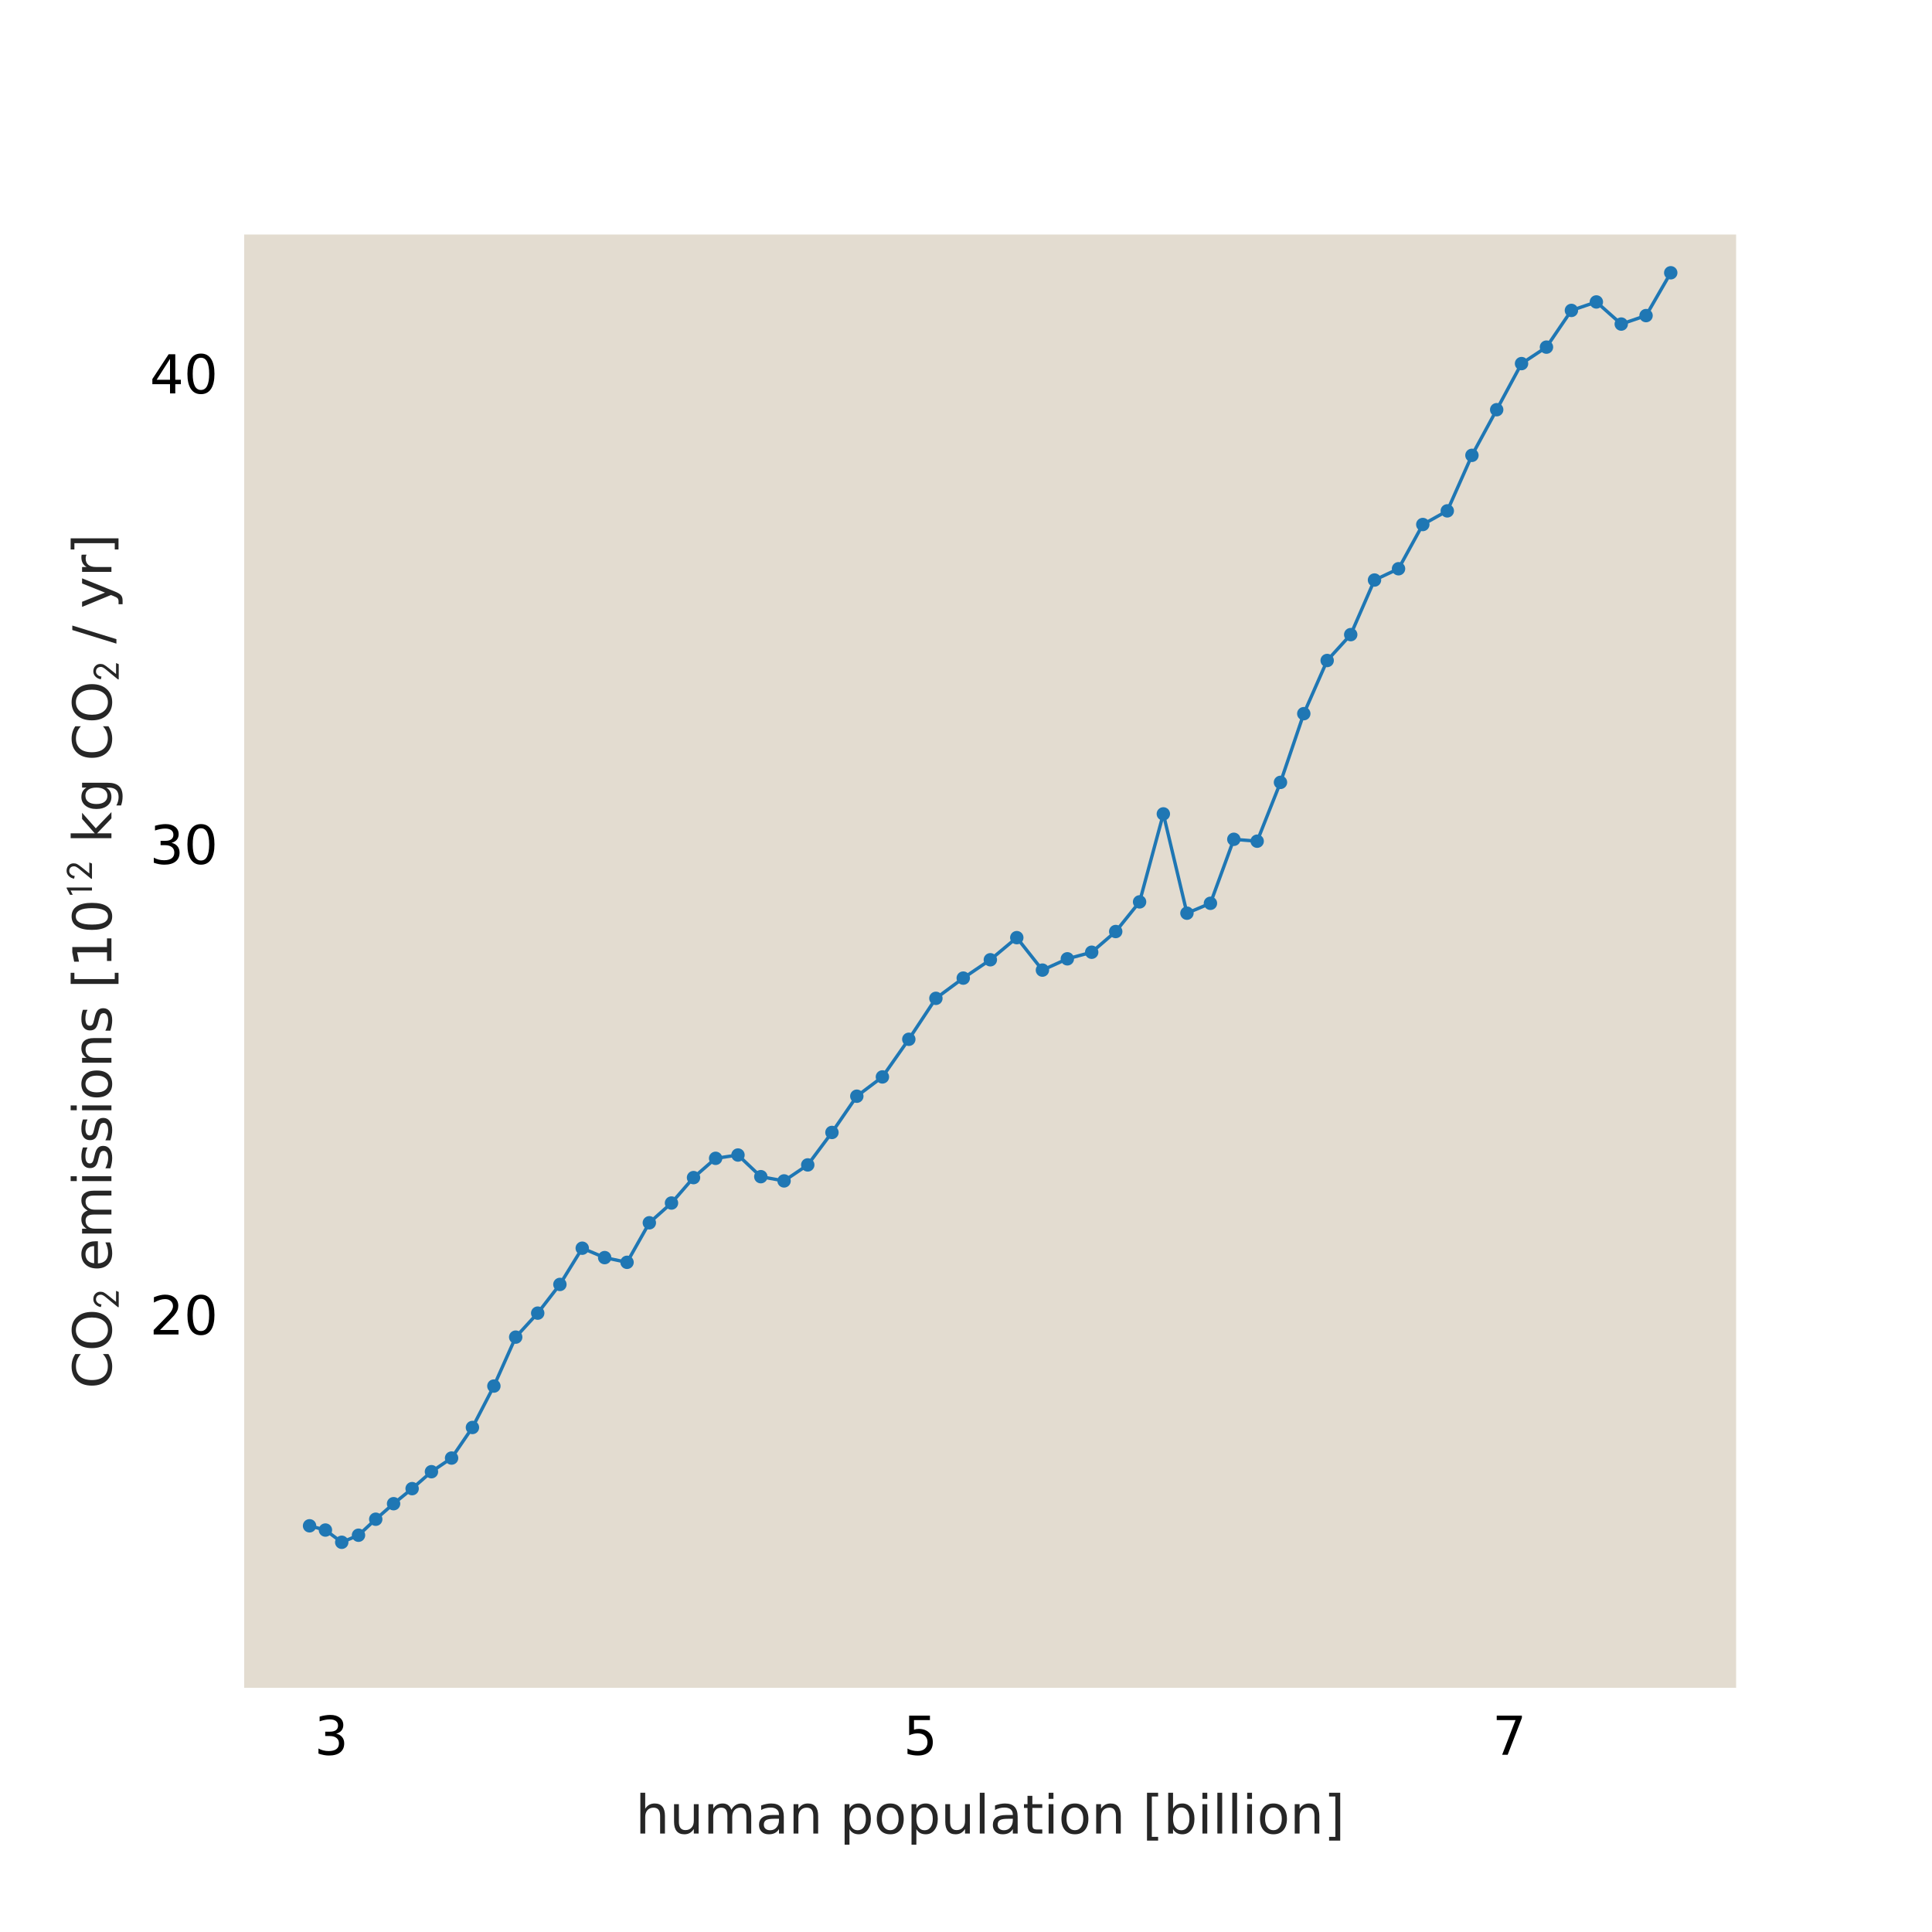 <?xml version="1.0" encoding="utf-8" standalone="no"?>
<!DOCTYPE svg PUBLIC "-//W3C//DTD SVG 1.1//EN"
  "http://www.w3.org/Graphics/SVG/1.1/DTD/svg11.dtd">
<!-- Created with matplotlib (https://matplotlib.org/) -->
<svg height="288pt" version="1.1" viewBox="0 0 288 288" width="288pt" xmlns="http://www.w3.org/2000/svg" xmlns:xlink="http://www.w3.org/1999/xlink">
 <defs>
  <style type="text/css">
*{stroke-linecap:butt;stroke-linejoin:round;}
  </style>
 </defs>
 <g id="figure_1">
  <g id="patch_1">
   <path d="M 0 288 
L 288 288 
L 288 0 
L 0 0 
z
" style="fill:#ffffff;"/>
  </g>
  <g id="axes_1">
   <g id="patch_2">
    <path d="M 36 252 
L 259.2 252 
L 259.2 34.56 
L 36 34.56 
z
" style="fill:#e3dcd0;"/>
   </g>
   <g id="matplotlib.axis_1">
    <g id="xtick_1">
     <g id="text_1">
      <!-- 3 -->
      <defs>
       <path d="M 40.578 39.312 
Q 47.656 37.797 51.625 33 
Q 55.609 28.219 55.609 21.188 
Q 55.609 10.406 48.188 4.484 
Q 40.766 -1.422 27.094 -1.422 
Q 22.516 -1.422 17.656 -0.516 
Q 12.797 0.391 7.625 2.203 
L 7.625 11.719 
Q 11.719 9.328 16.594 8.109 
Q 21.484 6.891 26.812 6.891 
Q 36.078 6.891 40.938 10.547 
Q 45.797 14.203 45.797 21.188 
Q 45.797 27.641 41.281 31.266 
Q 36.766 34.906 28.719 34.906 
L 20.219 34.906 
L 20.219 43.016 
L 29.109 43.016 
Q 36.375 43.016 40.234 45.922 
Q 44.094 48.828 44.094 54.297 
Q 44.094 59.906 40.109 62.906 
Q 36.141 65.922 28.719 65.922 
Q 24.656 65.922 20.016 65.031 
Q 15.375 64.156 9.812 62.312 
L 9.812 71.094 
Q 15.438 72.656 20.344 73.438 
Q 25.25 74.219 29.594 74.219 
Q 40.828 74.219 47.359 69.109 
Q 53.906 64.016 53.906 55.328 
Q 53.906 49.266 50.438 45.094 
Q 46.969 40.922 40.578 39.312 
z
" id="DejaVuSans-51"/>
      </defs>
      <g transform="translate(46.863 261.579)scale(0.08 -0.08)">
       <use xlink:href="#DejaVuSans-51"/>
      </g>
     </g>
    </g>
    <g id="xtick_2">
     <g id="text_2">
      <!-- 5 -->
      <defs>
       <path d="M 10.797 72.906 
L 49.516 72.906 
L 49.516 64.594 
L 19.828 64.594 
L 19.828 46.734 
Q 21.969 47.469 24.109 47.828 
Q 26.266 48.188 28.422 48.188 
Q 40.625 48.188 47.75 41.5 
Q 54.891 34.812 54.891 23.391 
Q 54.891 11.625 47.562 5.094 
Q 40.234 -1.422 26.906 -1.422 
Q 22.312 -1.422 17.547 -0.641 
Q 12.797 0.141 7.719 1.703 
L 7.719 11.625 
Q 12.109 9.234 16.797 8.062 
Q 21.484 6.891 26.703 6.891 
Q 35.156 6.891 40.078 11.328 
Q 45.016 15.766 45.016 23.391 
Q 45.016 31 40.078 35.438 
Q 35.156 39.891 26.703 39.891 
Q 22.75 39.891 18.812 39.016 
Q 14.891 38.141 10.797 36.281 
z
" id="DejaVuSans-53"/>
      </defs>
      <g transform="translate(134.661 261.579)scale(0.08 -0.08)">
       <use xlink:href="#DejaVuSans-53"/>
      </g>
     </g>
    </g>
    <g id="xtick_3">
     <g id="text_3">
      <!-- 7 -->
      <defs>
       <path d="M 8.203 72.906 
L 55.078 72.906 
L 55.078 68.703 
L 28.609 0 
L 18.312 0 
L 43.219 64.594 
L 8.203 64.594 
z
" id="DejaVuSans-55"/>
      </defs>
      <g transform="translate(222.459 261.579)scale(0.08 -0.08)">
       <use xlink:href="#DejaVuSans-55"/>
      </g>
     </g>
    </g>
    <g id="text_4">
     <!-- human population [billion] -->
     <defs>
      <path d="M 54.891 33.016 
L 54.891 0 
L 45.906 0 
L 45.906 32.719 
Q 45.906 40.484 42.875 44.328 
Q 39.844 48.188 33.797 48.188 
Q 26.516 48.188 22.312 43.547 
Q 18.109 38.922 18.109 30.906 
L 18.109 0 
L 9.078 0 
L 9.078 75.984 
L 18.109 75.984 
L 18.109 46.188 
Q 21.344 51.125 25.703 53.562 
Q 30.078 56 35.797 56 
Q 45.219 56 50.047 50.172 
Q 54.891 44.344 54.891 33.016 
z
" id="DejaVuSans-104"/>
      <path d="M 8.5 21.578 
L 8.5 54.688 
L 17.484 54.688 
L 17.484 21.922 
Q 17.484 14.156 20.5 10.266 
Q 23.531 6.391 29.594 6.391 
Q 36.859 6.391 41.078 11.031 
Q 45.312 15.672 45.312 23.688 
L 45.312 54.688 
L 54.297 54.688 
L 54.297 0 
L 45.312 0 
L 45.312 8.406 
Q 42.047 3.422 37.719 1 
Q 33.406 -1.422 27.688 -1.422 
Q 18.266 -1.422 13.375 4.438 
Q 8.5 10.297 8.5 21.578 
z
M 31.109 56 
z
" id="DejaVuSans-117"/>
      <path d="M 52 44.188 
Q 55.375 50.25 60.062 53.125 
Q 64.75 56 71.094 56 
Q 79.641 56 84.281 50.016 
Q 88.922 44.047 88.922 33.016 
L 88.922 0 
L 79.891 0 
L 79.891 32.719 
Q 79.891 40.578 77.094 44.375 
Q 74.312 48.188 68.609 48.188 
Q 61.625 48.188 57.562 43.547 
Q 53.516 38.922 53.516 30.906 
L 53.516 0 
L 44.484 0 
L 44.484 32.719 
Q 44.484 40.625 41.703 44.406 
Q 38.922 48.188 33.109 48.188 
Q 26.219 48.188 22.156 43.531 
Q 18.109 38.875 18.109 30.906 
L 18.109 0 
L 9.078 0 
L 9.078 54.688 
L 18.109 54.688 
L 18.109 46.188 
Q 21.188 51.219 25.484 53.609 
Q 29.781 56 35.688 56 
Q 41.656 56 45.828 52.969 
Q 50 49.953 52 44.188 
z
" id="DejaVuSans-109"/>
      <path d="M 34.281 27.484 
Q 23.391 27.484 19.188 25 
Q 14.984 22.516 14.984 16.5 
Q 14.984 11.719 18.141 8.906 
Q 21.297 6.109 26.703 6.109 
Q 34.188 6.109 38.703 11.406 
Q 43.219 16.703 43.219 25.484 
L 43.219 27.484 
z
M 52.203 31.203 
L 52.203 0 
L 43.219 0 
L 43.219 8.297 
Q 40.141 3.328 35.547 0.953 
Q 30.953 -1.422 24.312 -1.422 
Q 15.922 -1.422 10.953 3.297 
Q 6 8.016 6 15.922 
Q 6 25.141 12.172 29.828 
Q 18.359 34.516 30.609 34.516 
L 43.219 34.516 
L 43.219 35.406 
Q 43.219 41.609 39.141 45 
Q 35.062 48.391 27.688 48.391 
Q 23 48.391 18.547 47.266 
Q 14.109 46.141 10.016 43.891 
L 10.016 52.203 
Q 14.938 54.109 19.578 55.047 
Q 24.219 56 28.609 56 
Q 40.484 56 46.344 49.844 
Q 52.203 43.703 52.203 31.203 
z
" id="DejaVuSans-97"/>
      <path d="M 54.891 33.016 
L 54.891 0 
L 45.906 0 
L 45.906 32.719 
Q 45.906 40.484 42.875 44.328 
Q 39.844 48.188 33.797 48.188 
Q 26.516 48.188 22.312 43.547 
Q 18.109 38.922 18.109 30.906 
L 18.109 0 
L 9.078 0 
L 9.078 54.688 
L 18.109 54.688 
L 18.109 46.188 
Q 21.344 51.125 25.703 53.562 
Q 30.078 56 35.797 56 
Q 45.219 56 50.047 50.172 
Q 54.891 44.344 54.891 33.016 
z
" id="DejaVuSans-110"/>
      <path id="DejaVuSans-32"/>
      <path d="M 18.109 8.203 
L 18.109 -20.797 
L 9.078 -20.797 
L 9.078 54.688 
L 18.109 54.688 
L 18.109 46.391 
Q 20.953 51.266 25.266 53.625 
Q 29.594 56 35.594 56 
Q 45.562 56 51.781 48.094 
Q 58.016 40.188 58.016 27.297 
Q 58.016 14.406 51.781 6.484 
Q 45.562 -1.422 35.594 -1.422 
Q 29.594 -1.422 25.266 0.953 
Q 20.953 3.328 18.109 8.203 
z
M 48.688 27.297 
Q 48.688 37.203 44.609 42.844 
Q 40.531 48.484 33.406 48.484 
Q 26.266 48.484 22.188 42.844 
Q 18.109 37.203 18.109 27.297 
Q 18.109 17.391 22.188 11.75 
Q 26.266 6.109 33.406 6.109 
Q 40.531 6.109 44.609 11.75 
Q 48.688 17.391 48.688 27.297 
z
" id="DejaVuSans-112"/>
      <path d="M 30.609 48.391 
Q 23.391 48.391 19.188 42.75 
Q 14.984 37.109 14.984 27.297 
Q 14.984 17.484 19.156 11.844 
Q 23.344 6.203 30.609 6.203 
Q 37.797 6.203 41.984 11.859 
Q 46.188 17.531 46.188 27.297 
Q 46.188 37.016 41.984 42.703 
Q 37.797 48.391 30.609 48.391 
z
M 30.609 56 
Q 42.328 56 49.016 48.375 
Q 55.719 40.766 55.719 27.297 
Q 55.719 13.875 49.016 6.219 
Q 42.328 -1.422 30.609 -1.422 
Q 18.844 -1.422 12.172 6.219 
Q 5.516 13.875 5.516 27.297 
Q 5.516 40.766 12.172 48.375 
Q 18.844 56 30.609 56 
z
" id="DejaVuSans-111"/>
      <path d="M 9.422 75.984 
L 18.406 75.984 
L 18.406 0 
L 9.422 0 
z
" id="DejaVuSans-108"/>
      <path d="M 18.312 70.219 
L 18.312 54.688 
L 36.812 54.688 
L 36.812 47.703 
L 18.312 47.703 
L 18.312 18.016 
Q 18.312 11.328 20.141 9.422 
Q 21.969 7.516 27.594 7.516 
L 36.812 7.516 
L 36.812 0 
L 27.594 0 
Q 17.188 0 13.234 3.875 
Q 9.281 7.766 9.281 18.016 
L 9.281 47.703 
L 2.688 47.703 
L 2.688 54.688 
L 9.281 54.688 
L 9.281 70.219 
z
" id="DejaVuSans-116"/>
      <path d="M 9.422 54.688 
L 18.406 54.688 
L 18.406 0 
L 9.422 0 
z
M 9.422 75.984 
L 18.406 75.984 
L 18.406 64.594 
L 9.422 64.594 
z
" id="DejaVuSans-105"/>
      <path d="M 8.594 75.984 
L 29.297 75.984 
L 29.297 69 
L 17.578 69 
L 17.578 -6.203 
L 29.297 -6.203 
L 29.297 -13.188 
L 8.594 -13.188 
z
" id="DejaVuSans-91"/>
      <path d="M 48.688 27.297 
Q 48.688 37.203 44.609 42.844 
Q 40.531 48.484 33.406 48.484 
Q 26.266 48.484 22.188 42.844 
Q 18.109 37.203 18.109 27.297 
Q 18.109 17.391 22.188 11.75 
Q 26.266 6.109 33.406 6.109 
Q 40.531 6.109 44.609 11.75 
Q 48.688 17.391 48.688 27.297 
z
M 18.109 46.391 
Q 20.953 51.266 25.266 53.625 
Q 29.594 56 35.594 56 
Q 45.562 56 51.781 48.094 
Q 58.016 40.188 58.016 27.297 
Q 58.016 14.406 51.781 6.484 
Q 45.562 -1.422 35.594 -1.422 
Q 29.594 -1.422 25.266 0.953 
Q 20.953 3.328 18.109 8.203 
L 18.109 0 
L 9.078 0 
L 9.078 75.984 
L 18.109 75.984 
z
" id="DejaVuSans-98"/>
      <path d="M 30.422 75.984 
L 30.422 -13.188 
L 9.719 -13.188 
L 9.719 -6.203 
L 21.391 -6.203 
L 21.391 69 
L 9.719 69 
L 9.719 75.984 
z
" id="DejaVuSans-93"/>
     </defs>
     <g style="fill:#262626;" transform="translate(94.731 273.321)scale(0.08 -0.08)">
      <use xlink:href="#DejaVuSans-104"/>
      <use x="63.379" xlink:href="#DejaVuSans-117"/>
      <use x="126.758" xlink:href="#DejaVuSans-109"/>
      <use x="224.17" xlink:href="#DejaVuSans-97"/>
      <use x="285.449" xlink:href="#DejaVuSans-110"/>
      <use x="348.828" xlink:href="#DejaVuSans-32"/>
      <use x="380.615" xlink:href="#DejaVuSans-112"/>
      <use x="444.092" xlink:href="#DejaVuSans-111"/>
      <use x="505.273" xlink:href="#DejaVuSans-112"/>
      <use x="568.75" xlink:href="#DejaVuSans-117"/>
      <use x="632.129" xlink:href="#DejaVuSans-108"/>
      <use x="659.912" xlink:href="#DejaVuSans-97"/>
      <use x="721.191" xlink:href="#DejaVuSans-116"/>
      <use x="760.4" xlink:href="#DejaVuSans-105"/>
      <use x="788.184" xlink:href="#DejaVuSans-111"/>
      <use x="849.365" xlink:href="#DejaVuSans-110"/>
      <use x="912.744" xlink:href="#DejaVuSans-32"/>
      <use x="944.531" xlink:href="#DejaVuSans-91"/>
      <use x="983.545" xlink:href="#DejaVuSans-98"/>
      <use x="1047.021" xlink:href="#DejaVuSans-105"/>
      <use x="1074.805" xlink:href="#DejaVuSans-108"/>
      <use x="1102.588" xlink:href="#DejaVuSans-108"/>
      <use x="1130.371" xlink:href="#DejaVuSans-105"/>
      <use x="1158.154" xlink:href="#DejaVuSans-111"/>
      <use x="1219.336" xlink:href="#DejaVuSans-110"/>
      <use x="1282.715" xlink:href="#DejaVuSans-93"/>
     </g>
    </g>
   </g>
   <g id="matplotlib.axis_2">
    <g id="ytick_1">
     <g id="text_5">
      <!-- 20 -->
      <defs>
       <path d="M 19.188 8.297 
L 53.609 8.297 
L 53.609 0 
L 7.328 0 
L 7.328 8.297 
Q 12.938 14.109 22.625 23.891 
Q 32.328 33.688 34.812 36.531 
Q 39.547 41.844 41.422 45.531 
Q 43.312 49.219 43.312 52.781 
Q 43.312 58.594 39.234 62.25 
Q 35.156 65.922 28.609 65.922 
Q 23.969 65.922 18.812 64.312 
Q 13.672 62.703 7.812 59.422 
L 7.812 69.391 
Q 13.766 71.781 18.938 73 
Q 24.125 74.219 28.422 74.219 
Q 39.75 74.219 46.484 68.547 
Q 53.219 62.891 53.219 53.422 
Q 53.219 48.922 51.531 44.891 
Q 49.859 40.875 45.406 35.406 
Q 44.188 33.984 37.641 27.219 
Q 31.109 20.453 19.188 8.297 
z
" id="DejaVuSans-50"/>
       <path d="M 31.781 66.406 
Q 24.172 66.406 20.328 58.906 
Q 16.5 51.422 16.5 36.375 
Q 16.5 21.391 20.328 13.891 
Q 24.172 6.391 31.781 6.391 
Q 39.453 6.391 43.281 13.891 
Q 47.125 21.391 47.125 36.375 
Q 47.125 51.422 43.281 58.906 
Q 39.453 66.406 31.781 66.406 
z
M 31.781 74.219 
Q 44.047 74.219 50.516 64.516 
Q 56.984 54.828 56.984 36.375 
Q 56.984 17.969 50.516 8.266 
Q 44.047 -1.422 31.781 -1.422 
Q 19.531 -1.422 13.062 8.266 
Q 6.594 17.969 6.594 36.375 
Q 6.594 54.828 13.062 64.516 
Q 19.531 74.219 31.781 74.219 
z
" id="DejaVuSans-48"/>
      </defs>
      <g transform="translate(22.32 198.926)scale(0.08 -0.08)">
       <use xlink:href="#DejaVuSans-50"/>
       <use x="63.623" xlink:href="#DejaVuSans-48"/>
      </g>
     </g>
    </g>
    <g id="ytick_2">
     <g id="text_6">
      <!-- 30 -->
      <g transform="translate(22.32 128.784)scale(0.08 -0.08)">
       <use xlink:href="#DejaVuSans-51"/>
       <use x="63.623" xlink:href="#DejaVuSans-48"/>
      </g>
     </g>
    </g>
    <g id="ytick_3">
     <g id="text_7">
      <!-- 40 -->
      <defs>
       <path d="M 37.797 64.312 
L 12.891 25.391 
L 37.797 25.391 
z
M 35.203 72.906 
L 47.609 72.906 
L 47.609 25.391 
L 58.016 25.391 
L 58.016 17.188 
L 47.609 17.188 
L 47.609 0 
L 37.797 0 
L 37.797 17.188 
L 4.891 17.188 
L 4.891 26.703 
z
" id="DejaVuSans-52"/>
      </defs>
      <g transform="translate(22.32 58.642)scale(0.08 -0.08)">
       <use xlink:href="#DejaVuSans-52"/>
       <use x="63.623" xlink:href="#DejaVuSans-48"/>
      </g>
     </g>
    </g>
    <g id="text_8">
     <!-- CO$_{2}$ emissions [10$^{12}$ kg CO$_{2}$ / yr] -->
     <defs>
      <path d="M 64.406 67.281 
L 64.406 56.891 
Q 59.422 61.531 53.781 63.812 
Q 48.141 66.109 41.797 66.109 
Q 29.297 66.109 22.656 58.469 
Q 16.016 50.828 16.016 36.375 
Q 16.016 21.969 22.656 14.328 
Q 29.297 6.688 41.797 6.688 
Q 48.141 6.688 53.781 8.984 
Q 59.422 11.281 64.406 15.922 
L 64.406 5.609 
Q 59.234 2.094 53.438 0.328 
Q 47.656 -1.422 41.219 -1.422 
Q 24.656 -1.422 15.125 8.703 
Q 5.609 18.844 5.609 36.375 
Q 5.609 53.953 15.125 64.078 
Q 24.656 74.219 41.219 74.219 
Q 47.75 74.219 53.531 72.484 
Q 59.328 70.75 64.406 67.281 
z
" id="DejaVuSans-67"/>
      <path d="M 39.406 66.219 
Q 28.656 66.219 22.328 58.203 
Q 16.016 50.203 16.016 36.375 
Q 16.016 22.609 22.328 14.594 
Q 28.656 6.594 39.406 6.594 
Q 50.141 6.594 56.422 14.594 
Q 62.703 22.609 62.703 36.375 
Q 62.703 50.203 56.422 58.203 
Q 50.141 66.219 39.406 66.219 
z
M 39.406 74.219 
Q 54.734 74.219 63.906 63.938 
Q 73.094 53.656 73.094 36.375 
Q 73.094 19.141 63.906 8.859 
Q 54.734 -1.422 39.406 -1.422 
Q 24.031 -1.422 14.812 8.828 
Q 5.609 19.094 5.609 36.375 
Q 5.609 53.656 14.812 63.938 
Q 24.031 74.219 39.406 74.219 
z
" id="DejaVuSans-79"/>
      <path d="M 46.906 7.094 
L 44 0 
L 3.5 0 
L 3.5 2.094 
L 21 23.5 
L 21 23.406 
L 26.594 30.203 
Q 30.5 34.906 32.094 36.953 
Q 33.703 39 35.203 41.953 
Q 36.703 44.906 36.703 47.5 
Q 36.703 53.703 33.344 57.094 
Q 30 60.5 24.203 60.5 
Q 19.594 60.5 15.75 56.703 
Q 11.906 52.906 10.906 45.906 
L 3.703 47.594 
Q 5.297 56.5 11.188 62.047 
Q 17.094 67.594 24.906 67.594 
Q 33.594 67.594 39.094 62.188 
Q 44.594 56.797 44.594 49.094 
Q 44.594 43.5 42.5 39.453 
Q 40.406 35.406 33.703 27 
L 17.703 7.094 
z
" id="STIXGeneral-Regular-120804"/>
      <path d="M 56.203 29.594 
L 56.203 25.203 
L 14.891 25.203 
Q 15.484 15.922 20.484 11.062 
Q 25.484 6.203 34.422 6.203 
Q 39.594 6.203 44.453 7.469 
Q 49.312 8.734 54.109 11.281 
L 54.109 2.781 
Q 49.266 0.734 44.188 -0.344 
Q 39.109 -1.422 33.891 -1.422 
Q 20.797 -1.422 13.156 6.188 
Q 5.516 13.812 5.516 26.812 
Q 5.516 40.234 12.766 48.109 
Q 20.016 56 32.328 56 
Q 43.359 56 49.781 48.891 
Q 56.203 41.797 56.203 29.594 
z
M 47.219 32.234 
Q 47.125 39.594 43.094 43.984 
Q 39.062 48.391 32.422 48.391 
Q 24.906 48.391 20.391 44.141 
Q 15.875 39.891 15.188 32.172 
z
" id="DejaVuSans-101"/>
      <path d="M 44.281 53.078 
L 44.281 44.578 
Q 40.484 46.531 36.375 47.5 
Q 32.281 48.484 27.875 48.484 
Q 21.188 48.484 17.844 46.438 
Q 14.5 44.391 14.5 40.281 
Q 14.5 37.156 16.891 35.375 
Q 19.281 33.594 26.516 31.984 
L 29.594 31.297 
Q 39.156 29.25 43.188 25.516 
Q 47.219 21.781 47.219 15.094 
Q 47.219 7.469 41.188 3.016 
Q 35.156 -1.422 24.609 -1.422 
Q 20.219 -1.422 15.453 -0.562 
Q 10.688 0.297 5.422 2 
L 5.422 11.281 
Q 10.406 8.688 15.234 7.391 
Q 20.062 6.109 24.812 6.109 
Q 31.156 6.109 34.562 8.281 
Q 37.984 10.453 37.984 14.406 
Q 37.984 18.062 35.516 20.016 
Q 33.062 21.969 24.703 23.781 
L 21.578 24.516 
Q 13.234 26.266 9.516 29.906 
Q 5.812 33.547 5.812 39.891 
Q 5.812 47.609 11.281 51.797 
Q 16.75 56 26.812 56 
Q 31.781 56 36.172 55.266 
Q 40.578 54.547 44.281 53.078 
z
" id="DejaVuSans-115"/>
      <path d="M 12.406 8.297 
L 28.516 8.297 
L 28.516 63.922 
L 10.984 60.406 
L 10.984 69.391 
L 28.422 72.906 
L 38.281 72.906 
L 38.281 8.297 
L 54.391 8.297 
L 54.391 0 
L 12.406 0 
z
" id="DejaVuSans-49"/>
      <path d="M 30.203 0 
L 22.297 0 
L 22.297 57 
Q 20.094 56 15.75 53.75 
Q 11.406 51.5 10.797 51.203 
L 10.797 58.5 
L 28.797 67.703 
L 30.203 67.203 
z
" id="STIXGeneral-Regular-120803"/>
      <path d="M 9.078 75.984 
L 18.109 75.984 
L 18.109 31.109 
L 44.922 54.688 
L 56.391 54.688 
L 27.391 29.109 
L 57.625 0 
L 45.906 0 
L 18.109 26.703 
L 18.109 0 
L 9.078 0 
z
" id="DejaVuSans-107"/>
      <path d="M 45.406 27.984 
Q 45.406 37.75 41.375 43.109 
Q 37.359 48.484 30.078 48.484 
Q 22.859 48.484 18.828 43.109 
Q 14.797 37.75 14.797 27.984 
Q 14.797 18.266 18.828 12.891 
Q 22.859 7.516 30.078 7.516 
Q 37.359 7.516 41.375 12.891 
Q 45.406 18.266 45.406 27.984 
z
M 54.391 6.781 
Q 54.391 -7.172 48.188 -13.984 
Q 42 -20.797 29.203 -20.797 
Q 24.469 -20.797 20.266 -20.094 
Q 16.062 -19.391 12.109 -17.922 
L 12.109 -9.188 
Q 16.062 -11.328 19.922 -12.344 
Q 23.781 -13.375 27.781 -13.375 
Q 36.625 -13.375 41.016 -8.766 
Q 45.406 -4.156 45.406 5.172 
L 45.406 9.625 
Q 42.625 4.781 38.281 2.391 
Q 33.938 0 27.875 0 
Q 17.828 0 11.672 7.656 
Q 5.516 15.328 5.516 27.984 
Q 5.516 40.672 11.672 48.328 
Q 17.828 56 27.875 56 
Q 33.938 56 38.281 53.609 
Q 42.625 51.219 45.406 46.391 
L 45.406 54.688 
L 54.391 54.688 
z
" id="DejaVuSans-103"/>
      <path d="M 25.391 72.906 
L 33.688 72.906 
L 8.297 -9.281 
L 0 -9.281 
z
" id="DejaVuSans-47"/>
      <path d="M 32.172 -5.078 
Q 28.375 -14.844 24.75 -17.812 
Q 21.141 -20.797 15.094 -20.797 
L 7.906 -20.797 
L 7.906 -13.281 
L 13.188 -13.281 
Q 16.891 -13.281 18.938 -11.516 
Q 21 -9.766 23.484 -3.219 
L 25.094 0.875 
L 2.984 54.688 
L 12.5 54.688 
L 29.594 11.922 
L 46.688 54.688 
L 56.203 54.688 
z
" id="DejaVuSans-121"/>
      <path d="M 41.109 46.297 
Q 39.594 47.172 37.812 47.578 
Q 36.031 48 33.891 48 
Q 26.266 48 22.188 43.047 
Q 18.109 38.094 18.109 28.812 
L 18.109 0 
L 9.078 0 
L 9.078 54.688 
L 18.109 54.688 
L 18.109 46.188 
Q 20.953 51.172 25.484 53.578 
Q 30.031 56 36.531 56 
Q 37.453 56 38.578 55.875 
Q 39.703 55.766 41.062 55.516 
z
" id="DejaVuSans-114"/>
     </defs>
     <g style="fill:#262626;" transform="translate(16.64 207)rotate(-90)scale(0.08 -0.08)">
      <use transform="translate(0 0.37)" xlink:href="#DejaVuSans-67"/>
      <use transform="translate(69.824 0.37)" xlink:href="#DejaVuSans-79"/>
      <use transform="translate(149.328 -13.219)scale(0.7)" xlink:href="#STIXGeneral-Regular-120804"/>
      <use transform="translate(186.593 0.37)" xlink:href="#DejaVuSans-32"/>
      <use transform="translate(218.38 0.37)" xlink:href="#DejaVuSans-101"/>
      <use transform="translate(279.903 0.37)" xlink:href="#DejaVuSans-109"/>
      <use transform="translate(377.315 0.37)" xlink:href="#DejaVuSans-105"/>
      <use transform="translate(405.099 0.37)" xlink:href="#DejaVuSans-115"/>
      <use transform="translate(457.198 0.37)" xlink:href="#DejaVuSans-115"/>
      <use transform="translate(509.298 0.37)" xlink:href="#DejaVuSans-105"/>
      <use transform="translate(537.081 0.37)" xlink:href="#DejaVuSans-111"/>
      <use transform="translate(598.263 0.37)" xlink:href="#DejaVuSans-110"/>
      <use transform="translate(661.642 0.37)" xlink:href="#DejaVuSans-115"/>
      <use transform="translate(713.741 0.37)" xlink:href="#DejaVuSans-32"/>
      <use transform="translate(745.528 0.37)" xlink:href="#DejaVuSans-91"/>
      <use transform="translate(784.542 0.37)" xlink:href="#DejaVuSans-49"/>
      <use transform="translate(848.165 0.37)" xlink:href="#DejaVuSans-48"/>
      <use transform="translate(912.581 36.608)scale(0.7)" xlink:href="#STIXGeneral-Regular-120803"/>
      <use transform="translate(947.581 36.608)scale(0.7)" xlink:href="#STIXGeneral-Regular-120804"/>
      <use transform="translate(984.846 0.37)" xlink:href="#DejaVuSans-32"/>
      <use transform="translate(1016.633 0.37)" xlink:href="#DejaVuSans-107"/>
      <use transform="translate(1074.543 0.37)" xlink:href="#DejaVuSans-103"/>
      <use transform="translate(1138.019 0.37)" xlink:href="#DejaVuSans-32"/>
      <use transform="translate(1169.806 0.37)" xlink:href="#DejaVuSans-67"/>
      <use transform="translate(1239.631 0.37)" xlink:href="#DejaVuSans-79"/>
      <use transform="translate(1319.134 -13.219)scale(0.7)" xlink:href="#STIXGeneral-Regular-120804"/>
      <use transform="translate(1356.399 0.37)" xlink:href="#DejaVuSans-32"/>
      <use transform="translate(1388.186 0.37)" xlink:href="#DejaVuSans-47"/>
      <use transform="translate(1421.878 0.37)" xlink:href="#DejaVuSans-32"/>
      <use transform="translate(1453.665 0.37)" xlink:href="#DejaVuSans-121"/>
      <use transform="translate(1512.844 0.37)" xlink:href="#DejaVuSans-114"/>
      <use transform="translate(1553.958 0.37)" xlink:href="#DejaVuSans-93"/>
     </g>
    </g>
   </g>
   <g id="line2d_1">
    <path clip-path="url(#pb8cdaa5ddb)" d="M 46.145 227.45 
L 48.511 228.082 
L 50.942 229.905 
L 53.44 228.853 
L 56.011 226.468 
L 58.67 224.154 
L 61.435 221.909 
L 64.315 219.384 
L 67.315 217.35 
L 70.425 212.791 
L 73.622 206.618 
L 76.875 199.323 
L 80.156 195.746 
L 83.463 191.468 
L 86.794 186.067 
L 90.136 187.469 
L 93.473 188.171 
L 96.796 182.279 
L 100.097 179.333 
L 103.382 175.545 
L 106.676 172.669 
L 110.011 172.178 
L 113.413 175.405 
L 116.88 176.036 
L 120.41 173.651 
L 124.017 168.812 
L 127.724 163.411 
L 131.539 160.535 
L 135.475 154.924 
L 139.512 148.821 
L 143.59 145.805 
L 147.629 143.07 
L 151.571 139.773 
L 155.393 144.613 
L 159.108 142.929 
L 162.737 141.947 
L 166.318 138.861 
L 169.876 134.442 
L 173.418 121.326 
L 176.937 136.126 
L 180.437 134.653 
L 183.925 125.113 
L 187.404 125.394 
L 190.878 116.626 
L 194.353 106.385 
L 197.839 98.459 
L 201.349 94.601 
L 204.894 86.465 
L 208.477 84.782 
L 212.095 78.188 
L 215.745 76.154 
L 219.419 67.877 
L 223.109 61.074 
L 226.812 54.2 
L 230.528 51.745 
L 234.248 46.274 
L 237.967 45.011 
L 241.677 48.308 
L 245.374 47.045 
L 249.055 40.662 
" style="fill:none;stroke:#1f77b4;stroke-linecap:round;stroke-width:0.5;"/>
    <defs>
     <path d="M 0 0.5 
C 0.133 0.5 0.26 0.447 0.354 0.354 
C 0.447 0.26 0.5 0.133 0.5 0 
C 0.5 -0.133 0.447 -0.26 0.354 -0.354 
C 0.26 -0.447 0.133 -0.5 0 -0.5 
C -0.133 -0.5 -0.26 -0.447 -0.354 -0.354 
C -0.447 -0.26 -0.5 -0.133 -0.5 0 
C -0.5 0.133 -0.447 0.26 -0.354 0.354 
C -0.26 0.447 -0.133 0.5 0 0.5 
z
" id="m0f53a9f49d" style="stroke:#1f77b4;"/>
    </defs>
    <g clip-path="url(#pb8cdaa5ddb)">
     <use style="fill:#1f77b4;stroke:#1f77b4;" x="46.145" xlink:href="#m0f53a9f49d" y="227.45"/>
     <use style="fill:#1f77b4;stroke:#1f77b4;" x="48.511" xlink:href="#m0f53a9f49d" y="228.082"/>
     <use style="fill:#1f77b4;stroke:#1f77b4;" x="50.942" xlink:href="#m0f53a9f49d" y="229.905"/>
     <use style="fill:#1f77b4;stroke:#1f77b4;" x="53.44" xlink:href="#m0f53a9f49d" y="228.853"/>
     <use style="fill:#1f77b4;stroke:#1f77b4;" x="56.011" xlink:href="#m0f53a9f49d" y="226.468"/>
     <use style="fill:#1f77b4;stroke:#1f77b4;" x="58.67" xlink:href="#m0f53a9f49d" y="224.154"/>
     <use style="fill:#1f77b4;stroke:#1f77b4;" x="61.435" xlink:href="#m0f53a9f49d" y="221.909"/>
     <use style="fill:#1f77b4;stroke:#1f77b4;" x="64.315" xlink:href="#m0f53a9f49d" y="219.384"/>
     <use style="fill:#1f77b4;stroke:#1f77b4;" x="67.315" xlink:href="#m0f53a9f49d" y="217.35"/>
     <use style="fill:#1f77b4;stroke:#1f77b4;" x="70.425" xlink:href="#m0f53a9f49d" y="212.791"/>
     <use style="fill:#1f77b4;stroke:#1f77b4;" x="73.622" xlink:href="#m0f53a9f49d" y="206.618"/>
     <use style="fill:#1f77b4;stroke:#1f77b4;" x="76.875" xlink:href="#m0f53a9f49d" y="199.323"/>
     <use style="fill:#1f77b4;stroke:#1f77b4;" x="80.156" xlink:href="#m0f53a9f49d" y="195.746"/>
     <use style="fill:#1f77b4;stroke:#1f77b4;" x="83.463" xlink:href="#m0f53a9f49d" y="191.468"/>
     <use style="fill:#1f77b4;stroke:#1f77b4;" x="86.794" xlink:href="#m0f53a9f49d" y="186.067"/>
     <use style="fill:#1f77b4;stroke:#1f77b4;" x="90.136" xlink:href="#m0f53a9f49d" y="187.469"/>
     <use style="fill:#1f77b4;stroke:#1f77b4;" x="93.473" xlink:href="#m0f53a9f49d" y="188.171"/>
     <use style="fill:#1f77b4;stroke:#1f77b4;" x="96.796" xlink:href="#m0f53a9f49d" y="182.279"/>
     <use style="fill:#1f77b4;stroke:#1f77b4;" x="100.097" xlink:href="#m0f53a9f49d" y="179.333"/>
     <use style="fill:#1f77b4;stroke:#1f77b4;" x="103.382" xlink:href="#m0f53a9f49d" y="175.545"/>
     <use style="fill:#1f77b4;stroke:#1f77b4;" x="106.676" xlink:href="#m0f53a9f49d" y="172.669"/>
     <use style="fill:#1f77b4;stroke:#1f77b4;" x="110.011" xlink:href="#m0f53a9f49d" y="172.178"/>
     <use style="fill:#1f77b4;stroke:#1f77b4;" x="113.413" xlink:href="#m0f53a9f49d" y="175.405"/>
     <use style="fill:#1f77b4;stroke:#1f77b4;" x="116.88" xlink:href="#m0f53a9f49d" y="176.036"/>
     <use style="fill:#1f77b4;stroke:#1f77b4;" x="120.41" xlink:href="#m0f53a9f49d" y="173.651"/>
     <use style="fill:#1f77b4;stroke:#1f77b4;" x="124.017" xlink:href="#m0f53a9f49d" y="168.812"/>
     <use style="fill:#1f77b4;stroke:#1f77b4;" x="127.724" xlink:href="#m0f53a9f49d" y="163.411"/>
     <use style="fill:#1f77b4;stroke:#1f77b4;" x="131.539" xlink:href="#m0f53a9f49d" y="160.535"/>
     <use style="fill:#1f77b4;stroke:#1f77b4;" x="135.475" xlink:href="#m0f53a9f49d" y="154.924"/>
     <use style="fill:#1f77b4;stroke:#1f77b4;" x="139.512" xlink:href="#m0f53a9f49d" y="148.821"/>
     <use style="fill:#1f77b4;stroke:#1f77b4;" x="143.59" xlink:href="#m0f53a9f49d" y="145.805"/>
     <use style="fill:#1f77b4;stroke:#1f77b4;" x="147.629" xlink:href="#m0f53a9f49d" y="143.07"/>
     <use style="fill:#1f77b4;stroke:#1f77b4;" x="151.571" xlink:href="#m0f53a9f49d" y="139.773"/>
     <use style="fill:#1f77b4;stroke:#1f77b4;" x="155.393" xlink:href="#m0f53a9f49d" y="144.613"/>
     <use style="fill:#1f77b4;stroke:#1f77b4;" x="159.108" xlink:href="#m0f53a9f49d" y="142.929"/>
     <use style="fill:#1f77b4;stroke:#1f77b4;" x="162.737" xlink:href="#m0f53a9f49d" y="141.947"/>
     <use style="fill:#1f77b4;stroke:#1f77b4;" x="166.318" xlink:href="#m0f53a9f49d" y="138.861"/>
     <use style="fill:#1f77b4;stroke:#1f77b4;" x="169.876" xlink:href="#m0f53a9f49d" y="134.442"/>
     <use style="fill:#1f77b4;stroke:#1f77b4;" x="173.418" xlink:href="#m0f53a9f49d" y="121.326"/>
     <use style="fill:#1f77b4;stroke:#1f77b4;" x="176.937" xlink:href="#m0f53a9f49d" y="136.126"/>
     <use style="fill:#1f77b4;stroke:#1f77b4;" x="180.437" xlink:href="#m0f53a9f49d" y="134.653"/>
     <use style="fill:#1f77b4;stroke:#1f77b4;" x="183.925" xlink:href="#m0f53a9f49d" y="125.113"/>
     <use style="fill:#1f77b4;stroke:#1f77b4;" x="187.404" xlink:href="#m0f53a9f49d" y="125.394"/>
     <use style="fill:#1f77b4;stroke:#1f77b4;" x="190.878" xlink:href="#m0f53a9f49d" y="116.626"/>
     <use style="fill:#1f77b4;stroke:#1f77b4;" x="194.353" xlink:href="#m0f53a9f49d" y="106.385"/>
     <use style="fill:#1f77b4;stroke:#1f77b4;" x="197.839" xlink:href="#m0f53a9f49d" y="98.459"/>
     <use style="fill:#1f77b4;stroke:#1f77b4;" x="201.349" xlink:href="#m0f53a9f49d" y="94.601"/>
     <use style="fill:#1f77b4;stroke:#1f77b4;" x="204.894" xlink:href="#m0f53a9f49d" y="86.465"/>
     <use style="fill:#1f77b4;stroke:#1f77b4;" x="208.477" xlink:href="#m0f53a9f49d" y="84.782"/>
     <use style="fill:#1f77b4;stroke:#1f77b4;" x="212.095" xlink:href="#m0f53a9f49d" y="78.188"/>
     <use style="fill:#1f77b4;stroke:#1f77b4;" x="215.745" xlink:href="#m0f53a9f49d" y="76.154"/>
     <use style="fill:#1f77b4;stroke:#1f77b4;" x="219.419" xlink:href="#m0f53a9f49d" y="67.877"/>
     <use style="fill:#1f77b4;stroke:#1f77b4;" x="223.109" xlink:href="#m0f53a9f49d" y="61.074"/>
     <use style="fill:#1f77b4;stroke:#1f77b4;" x="226.812" xlink:href="#m0f53a9f49d" y="54.2"/>
     <use style="fill:#1f77b4;stroke:#1f77b4;" x="230.528" xlink:href="#m0f53a9f49d" y="51.745"/>
     <use style="fill:#1f77b4;stroke:#1f77b4;" x="234.248" xlink:href="#m0f53a9f49d" y="46.274"/>
     <use style="fill:#1f77b4;stroke:#1f77b4;" x="237.967" xlink:href="#m0f53a9f49d" y="45.011"/>
     <use style="fill:#1f77b4;stroke:#1f77b4;" x="241.677" xlink:href="#m0f53a9f49d" y="48.308"/>
     <use style="fill:#1f77b4;stroke:#1f77b4;" x="245.374" xlink:href="#m0f53a9f49d" y="47.045"/>
     <use style="fill:#1f77b4;stroke:#1f77b4;" x="249.055" xlink:href="#m0f53a9f49d" y="40.662"/>
    </g>
   </g>
   <g id="patch_3">
    <path d="M 36 252 
L 36 34.56 
" style="fill:none;stroke:#ffffff;stroke-linecap:square;stroke-linejoin:miter;stroke-width:0.8;"/>
   </g>
   <g id="patch_4">
    <path d="M 259.2 252 
L 259.2 34.56 
" style="fill:none;stroke:#ffffff;stroke-linecap:square;stroke-linejoin:miter;stroke-width:0.8;"/>
   </g>
   <g id="patch_5">
    <path d="M 36 252 
L 259.2 252 
" style="fill:none;stroke:#ffffff;stroke-linecap:square;stroke-linejoin:miter;stroke-width:0.8;"/>
   </g>
   <g id="patch_6">
    <path d="M 36 34.56 
L 259.2 34.56 
" style="fill:none;stroke:#ffffff;stroke-linecap:square;stroke-linejoin:miter;stroke-width:0.8;"/>
   </g>
  </g>
 </g>
 <defs>
  <clipPath id="pb8cdaa5ddb">
   <rect height="217.44" width="223.2" x="36" y="34.56"/>
  </clipPath>
 </defs>
</svg>
